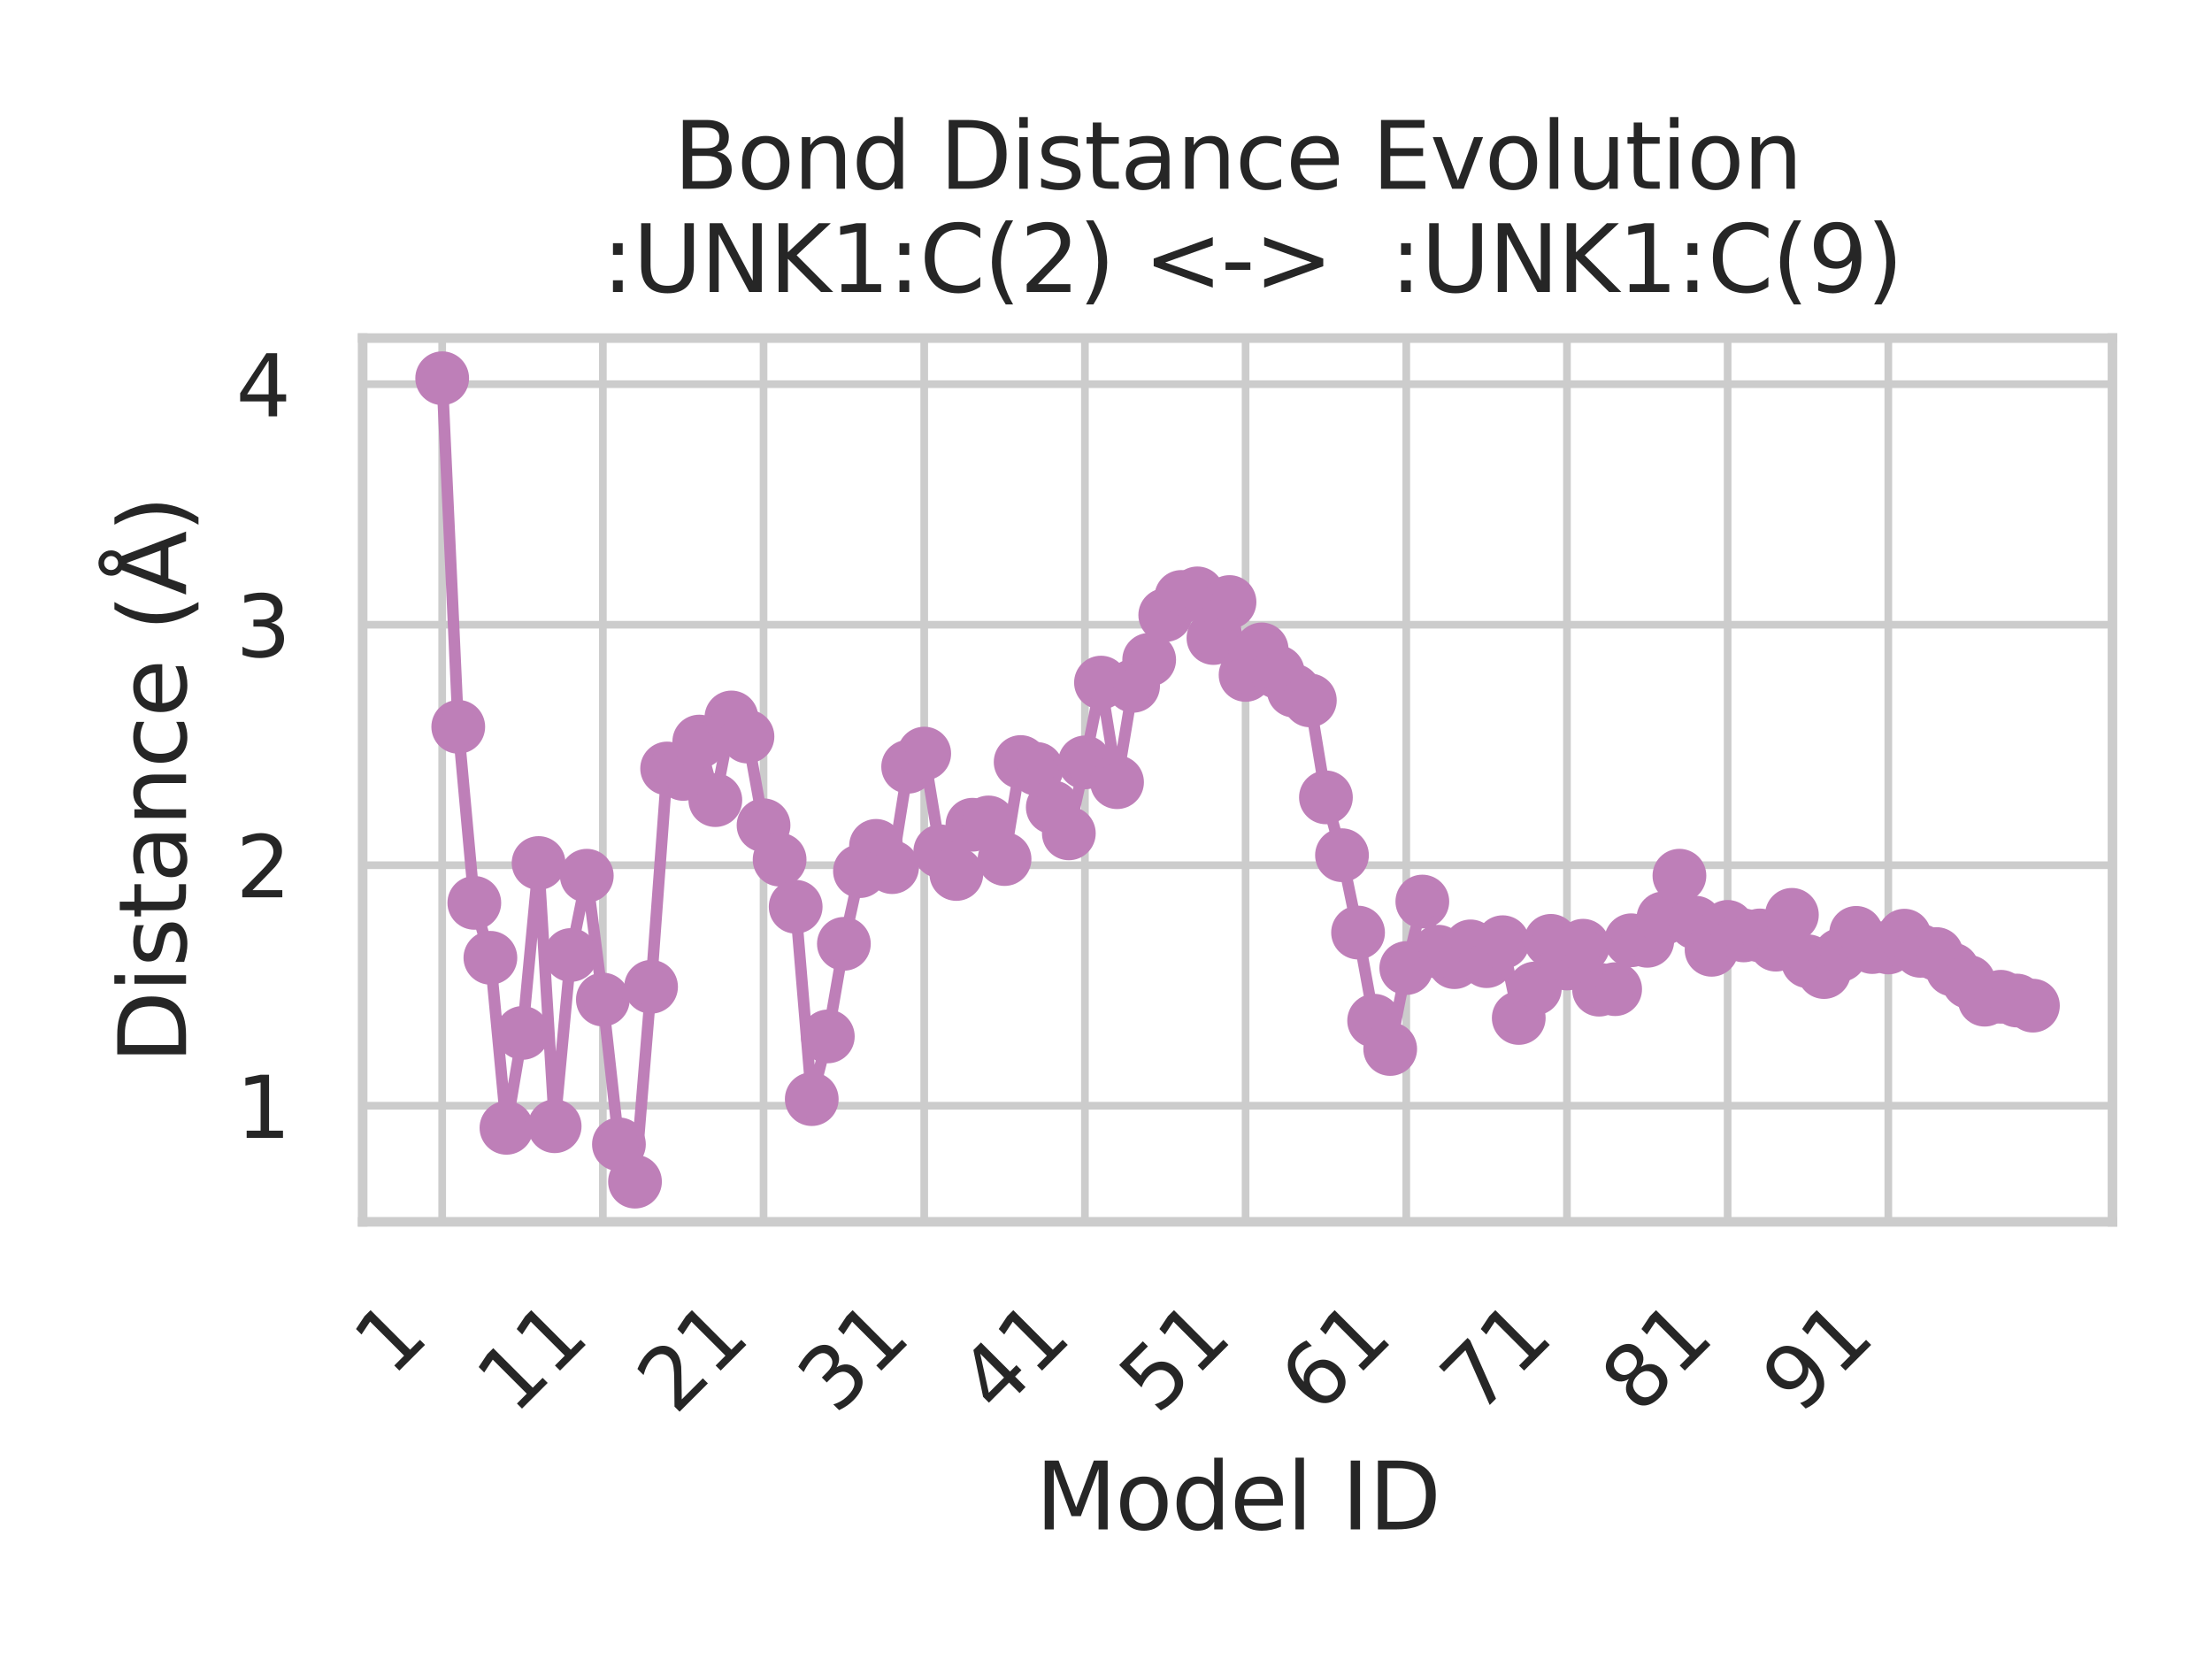 <?xml version="1.0" encoding="utf-8" standalone="no"?>
<!DOCTYPE svg PUBLIC "-//W3C//DTD SVG 1.1//EN"
  "http://www.w3.org/Graphics/SVG/1.1/DTD/svg11.dtd">
<svg xmlns:xlink="http://www.w3.org/1999/xlink" width="288pt" height="216pt" viewBox="0 0 288 216" xmlns="http://www.w3.org/2000/svg" version="1.1">
 <defs>
  <style type="text/css">*{stroke-linejoin: round; stroke-linecap: butt}</style>
 </defs>
 <g id="figure_1">
  <g id="patch_1">
   <path d="M 0 216 
L 288 216 
L 288 0 
L 0 0 
z
" style="fill: #ffffff"/>
  </g>
  <g id="axes_1">
   <g id="patch_2">
    <path d="M 47.216 159.079 
L 275.04 159.079 
L 275.04 44.016 
L 47.216 44.016 
z
" style="fill: #ffffff"/>
   </g>
   <g id="matplotlib.axis_1">
    <g id="xtick_1">
     <g id="line2d_1">
      <path d="M 57.572 159.079 
L 57.572 44.016 
" clip-path="url(#pb1927baec5)" style="fill: none; stroke: #cccccc; stroke-linecap: round"/>
     </g>
     <g id="text_1">
      <!-- 1 -->
      <g style="fill: #262626" transform="translate(51.005 179.438) rotate(-45) scale(0.11 -0.11)">
       <defs>
        <path id="DejaVuSans-31" d="M 794 531 
L 1825 531 
L 1825 4091 
L 703 3866 
L 703 4441 
L 1819 4666 
L 2450 4666 
L 2450 531 
L 3481 531 
L 3481 0 
L 794 0 
L 794 531 
z
" transform="scale(0.016)"/>
       </defs>
       <use xlink:href="#DejaVuSans-31"/>
      </g>
     </g>
    </g>
    <g id="xtick_2">
     <g id="line2d_2">
      <path d="M 78.492 159.079 
L 78.492 44.016 
" clip-path="url(#pb1927baec5)" style="fill: none; stroke: #cccccc; stroke-linecap: round"/>
     </g>
     <g id="text_2">
      <!-- 11 -->
      <g style="fill: #262626" transform="translate(66.977 184.387) rotate(-45) scale(0.11 -0.11)">
       <use xlink:href="#DejaVuSans-31"/>
       <use xlink:href="#DejaVuSans-31" x="63.623"/>
      </g>
     </g>
    </g>
    <g id="xtick_3">
     <g id="line2d_3">
      <path d="M 99.413 159.079 
L 99.413 44.016 
" clip-path="url(#pb1927baec5)" style="fill: none; stroke: #cccccc; stroke-linecap: round"/>
     </g>
     <g id="text_3">
      <!-- 21 -->
      <g style="fill: #262626" transform="translate(87.897 184.387) rotate(-45) scale(0.11 -0.11)">
       <defs>
        <path id="DejaVuSans-32" d="M 1228 531 
L 3431 531 
L 3431 0 
L 469 0 
L 469 531 
Q 828 903 1448 1529 
Q 2069 2156 2228 2338 
Q 2531 2678 2651 2914 
Q 2772 3150 2772 3378 
Q 2772 3750 2511 3984 
Q 2250 4219 1831 4219 
Q 1534 4219 1204 4116 
Q 875 4013 500 3803 
L 500 4441 
Q 881 4594 1212 4672 
Q 1544 4750 1819 4750 
Q 2544 4750 2975 4387 
Q 3406 4025 3406 3419 
Q 3406 3131 3298 2873 
Q 3191 2616 2906 2266 
Q 2828 2175 2409 1742 
Q 1991 1309 1228 531 
z
" transform="scale(0.016)"/>
       </defs>
       <use xlink:href="#DejaVuSans-32"/>
       <use xlink:href="#DejaVuSans-31" x="63.623"/>
      </g>
     </g>
    </g>
    <g id="xtick_4">
     <g id="line2d_4">
      <path d="M 120.333 159.079 
L 120.333 44.016 
" clip-path="url(#pb1927baec5)" style="fill: none; stroke: #cccccc; stroke-linecap: round"/>
     </g>
     <g id="text_4">
      <!-- 31 -->
      <g style="fill: #262626" transform="translate(108.818 184.387) rotate(-45) scale(0.11 -0.11)">
       <defs>
        <path id="DejaVuSans-33" d="M 2597 2516 
Q 3050 2419 3304 2112 
Q 3559 1806 3559 1356 
Q 3559 666 3084 287 
Q 2609 -91 1734 -91 
Q 1441 -91 1130 -33 
Q 819 25 488 141 
L 488 750 
Q 750 597 1062 519 
Q 1375 441 1716 441 
Q 2309 441 2620 675 
Q 2931 909 2931 1356 
Q 2931 1769 2642 2001 
Q 2353 2234 1838 2234 
L 1294 2234 
L 1294 2753 
L 1863 2753 
Q 2328 2753 2575 2939 
Q 2822 3125 2822 3475 
Q 2822 3834 2567 4026 
Q 2313 4219 1838 4219 
Q 1578 4219 1281 4162 
Q 984 4106 628 3988 
L 628 4550 
Q 988 4650 1302 4700 
Q 1616 4750 1894 4750 
Q 2613 4750 3031 4423 
Q 3450 4097 3450 3541 
Q 3450 3153 3228 2886 
Q 3006 2619 2597 2516 
z
" transform="scale(0.016)"/>
       </defs>
       <use xlink:href="#DejaVuSans-33"/>
       <use xlink:href="#DejaVuSans-31" x="63.623"/>
      </g>
     </g>
    </g>
    <g id="xtick_5">
     <g id="line2d_5">
      <path d="M 141.254 159.079 
L 141.254 44.016 
" clip-path="url(#pb1927baec5)" style="fill: none; stroke: #cccccc; stroke-linecap: round"/>
     </g>
     <g id="text_5">
      <!-- 41 -->
      <g style="fill: #262626" transform="translate(129.738 184.387) rotate(-45) scale(0.11 -0.11)">
       <defs>
        <path id="DejaVuSans-34" d="M 2419 4116 
L 825 1625 
L 2419 1625 
L 2419 4116 
z
M 2253 4666 
L 3047 4666 
L 3047 1625 
L 3713 1625 
L 3713 1100 
L 3047 1100 
L 3047 0 
L 2419 0 
L 2419 1100 
L 313 1100 
L 313 1709 
L 2253 4666 
z
" transform="scale(0.016)"/>
       </defs>
       <use xlink:href="#DejaVuSans-34"/>
       <use xlink:href="#DejaVuSans-31" x="63.623"/>
      </g>
     </g>
    </g>
    <g id="xtick_6">
     <g id="line2d_6">
      <path d="M 162.174 159.079 
L 162.174 44.016 
" clip-path="url(#pb1927baec5)" style="fill: none; stroke: #cccccc; stroke-linecap: round"/>
     </g>
     <g id="text_6">
      <!-- 51 -->
      <g style="fill: #262626" transform="translate(150.659 184.387) rotate(-45) scale(0.11 -0.11)">
       <defs>
        <path id="DejaVuSans-35" d="M 691 4666 
L 3169 4666 
L 3169 4134 
L 1269 4134 
L 1269 2991 
Q 1406 3038 1543 3061 
Q 1681 3084 1819 3084 
Q 2600 3084 3056 2656 
Q 3513 2228 3513 1497 
Q 3513 744 3044 326 
Q 2575 -91 1722 -91 
Q 1428 -91 1123 -41 
Q 819 9 494 109 
L 494 744 
Q 775 591 1075 516 
Q 1375 441 1709 441 
Q 2250 441 2565 725 
Q 2881 1009 2881 1497 
Q 2881 1984 2565 2268 
Q 2250 2553 1709 2553 
Q 1456 2553 1204 2497 
Q 953 2441 691 2322 
L 691 4666 
z
" transform="scale(0.016)"/>
       </defs>
       <use xlink:href="#DejaVuSans-35"/>
       <use xlink:href="#DejaVuSans-31" x="63.623"/>
      </g>
     </g>
    </g>
    <g id="xtick_7">
     <g id="line2d_7">
      <path d="M 183.095 159.079 
L 183.095 44.016 
" clip-path="url(#pb1927baec5)" style="fill: none; stroke: #cccccc; stroke-linecap: round"/>
     </g>
     <g id="text_7">
      <!-- 61 -->
      <g style="fill: #262626" transform="translate(171.579 184.387) rotate(-45) scale(0.11 -0.11)">
       <defs>
        <path id="DejaVuSans-36" d="M 2113 2584 
Q 1688 2584 1439 2293 
Q 1191 2003 1191 1497 
Q 1191 994 1439 701 
Q 1688 409 2113 409 
Q 2538 409 2786 701 
Q 3034 994 3034 1497 
Q 3034 2003 2786 2293 
Q 2538 2584 2113 2584 
z
M 3366 4563 
L 3366 3988 
Q 3128 4100 2886 4159 
Q 2644 4219 2406 4219 
Q 1781 4219 1451 3797 
Q 1122 3375 1075 2522 
Q 1259 2794 1537 2939 
Q 1816 3084 2150 3084 
Q 2853 3084 3261 2657 
Q 3669 2231 3669 1497 
Q 3669 778 3244 343 
Q 2819 -91 2113 -91 
Q 1303 -91 875 529 
Q 447 1150 447 2328 
Q 447 3434 972 4092 
Q 1497 4750 2381 4750 
Q 2619 4750 2861 4703 
Q 3103 4656 3366 4563 
z
" transform="scale(0.016)"/>
       </defs>
       <use xlink:href="#DejaVuSans-36"/>
       <use xlink:href="#DejaVuSans-31" x="63.623"/>
      </g>
     </g>
    </g>
    <g id="xtick_8">
     <g id="line2d_8">
      <path d="M 204.015 159.079 
L 204.015 44.016 
" clip-path="url(#pb1927baec5)" style="fill: none; stroke: #cccccc; stroke-linecap: round"/>
     </g>
     <g id="text_8">
      <!-- 71 -->
      <g style="fill: #262626" transform="translate(192.5 184.387) rotate(-45) scale(0.11 -0.11)">
       <defs>
        <path id="DejaVuSans-37" d="M 525 4666 
L 3525 4666 
L 3525 4397 
L 1831 0 
L 1172 0 
L 2766 4134 
L 525 4134 
L 525 4666 
z
" transform="scale(0.016)"/>
       </defs>
       <use xlink:href="#DejaVuSans-37"/>
       <use xlink:href="#DejaVuSans-31" x="63.623"/>
      </g>
     </g>
    </g>
    <g id="xtick_9">
     <g id="line2d_9">
      <path d="M 224.936 159.079 
L 224.936 44.016 
" clip-path="url(#pb1927baec5)" style="fill: none; stroke: #cccccc; stroke-linecap: round"/>
     </g>
     <g id="text_9">
      <!-- 81 -->
      <g style="fill: #262626" transform="translate(213.42 184.387) rotate(-45) scale(0.11 -0.11)">
       <defs>
        <path id="DejaVuSans-38" d="M 2034 2216 
Q 1584 2216 1326 1975 
Q 1069 1734 1069 1313 
Q 1069 891 1326 650 
Q 1584 409 2034 409 
Q 2484 409 2743 651 
Q 3003 894 3003 1313 
Q 3003 1734 2745 1975 
Q 2488 2216 2034 2216 
z
M 1403 2484 
Q 997 2584 770 2862 
Q 544 3141 544 3541 
Q 544 4100 942 4425 
Q 1341 4750 2034 4750 
Q 2731 4750 3128 4425 
Q 3525 4100 3525 3541 
Q 3525 3141 3298 2862 
Q 3072 2584 2669 2484 
Q 3125 2378 3379 2068 
Q 3634 1759 3634 1313 
Q 3634 634 3220 271 
Q 2806 -91 2034 -91 
Q 1263 -91 848 271 
Q 434 634 434 1313 
Q 434 1759 690 2068 
Q 947 2378 1403 2484 
z
M 1172 3481 
Q 1172 3119 1398 2916 
Q 1625 2713 2034 2713 
Q 2441 2713 2670 2916 
Q 2900 3119 2900 3481 
Q 2900 3844 2670 4047 
Q 2441 4250 2034 4250 
Q 1625 4250 1398 4047 
Q 1172 3844 1172 3481 
z
" transform="scale(0.016)"/>
       </defs>
       <use xlink:href="#DejaVuSans-38"/>
       <use xlink:href="#DejaVuSans-31" x="63.623"/>
      </g>
     </g>
    </g>
    <g id="xtick_10">
     <g id="line2d_10">
      <path d="M 245.856 159.079 
L 245.856 44.016 
" clip-path="url(#pb1927baec5)" style="fill: none; stroke: #cccccc; stroke-linecap: round"/>
     </g>
     <g id="text_10">
      <!-- 91 -->
      <g style="fill: #262626" transform="translate(234.341 184.387) rotate(-45) scale(0.11 -0.11)">
       <defs>
        <path id="DejaVuSans-39" d="M 703 97 
L 703 672 
Q 941 559 1184 500 
Q 1428 441 1663 441 
Q 2288 441 2617 861 
Q 2947 1281 2994 2138 
Q 2813 1869 2534 1725 
Q 2256 1581 1919 1581 
Q 1219 1581 811 2004 
Q 403 2428 403 3163 
Q 403 3881 828 4315 
Q 1253 4750 1959 4750 
Q 2769 4750 3195 4129 
Q 3622 3509 3622 2328 
Q 3622 1225 3098 567 
Q 2575 -91 1691 -91 
Q 1453 -91 1209 -44 
Q 966 3 703 97 
z
M 1959 2075 
Q 2384 2075 2632 2365 
Q 2881 2656 2881 3163 
Q 2881 3666 2632 3958 
Q 2384 4250 1959 4250 
Q 1534 4250 1286 3958 
Q 1038 3666 1038 3163 
Q 1038 2656 1286 2365 
Q 1534 2075 1959 2075 
z
" transform="scale(0.016)"/>
       </defs>
       <use xlink:href="#DejaVuSans-39"/>
       <use xlink:href="#DejaVuSans-31" x="63.623"/>
      </g>
     </g>
    </g>
    <g id="text_11">
     <!-- Model ID -->
     <g style="fill: #262626" transform="translate(134.815 199.123) scale(0.12 -0.12)">
      <defs>
       <path id="DejaVuSans-4d" d="M 628 4666 
L 1569 4666 
L 2759 1491 
L 3956 4666 
L 4897 4666 
L 4897 0 
L 4281 0 
L 4281 4097 
L 3078 897 
L 2444 897 
L 1241 4097 
L 1241 0 
L 628 0 
L 628 4666 
z
" transform="scale(0.016)"/>
       <path id="DejaVuSans-6f" d="M 1959 3097 
Q 1497 3097 1228 2736 
Q 959 2375 959 1747 
Q 959 1119 1226 758 
Q 1494 397 1959 397 
Q 2419 397 2687 759 
Q 2956 1122 2956 1747 
Q 2956 2369 2687 2733 
Q 2419 3097 1959 3097 
z
M 1959 3584 
Q 2709 3584 3137 3096 
Q 3566 2609 3566 1747 
Q 3566 888 3137 398 
Q 2709 -91 1959 -91 
Q 1206 -91 779 398 
Q 353 888 353 1747 
Q 353 2609 779 3096 
Q 1206 3584 1959 3584 
z
" transform="scale(0.016)"/>
       <path id="DejaVuSans-64" d="M 2906 2969 
L 2906 4863 
L 3481 4863 
L 3481 0 
L 2906 0 
L 2906 525 
Q 2725 213 2448 61 
Q 2172 -91 1784 -91 
Q 1150 -91 751 415 
Q 353 922 353 1747 
Q 353 2572 751 3078 
Q 1150 3584 1784 3584 
Q 2172 3584 2448 3432 
Q 2725 3281 2906 2969 
z
M 947 1747 
Q 947 1113 1208 752 
Q 1469 391 1925 391 
Q 2381 391 2643 752 
Q 2906 1113 2906 1747 
Q 2906 2381 2643 2742 
Q 2381 3103 1925 3103 
Q 1469 3103 1208 2742 
Q 947 2381 947 1747 
z
" transform="scale(0.016)"/>
       <path id="DejaVuSans-65" d="M 3597 1894 
L 3597 1613 
L 953 1613 
Q 991 1019 1311 708 
Q 1631 397 2203 397 
Q 2534 397 2845 478 
Q 3156 559 3463 722 
L 3463 178 
Q 3153 47 2828 -22 
Q 2503 -91 2169 -91 
Q 1331 -91 842 396 
Q 353 884 353 1716 
Q 353 2575 817 3079 
Q 1281 3584 2069 3584 
Q 2775 3584 3186 3129 
Q 3597 2675 3597 1894 
z
M 3022 2063 
Q 3016 2534 2758 2815 
Q 2500 3097 2075 3097 
Q 1594 3097 1305 2825 
Q 1016 2553 972 2059 
L 3022 2063 
z
" transform="scale(0.016)"/>
       <path id="DejaVuSans-6c" d="M 603 4863 
L 1178 4863 
L 1178 0 
L 603 0 
L 603 4863 
z
" transform="scale(0.016)"/>
       <path id="DejaVuSans-20" transform="scale(0.016)"/>
       <path id="DejaVuSans-49" d="M 628 4666 
L 1259 4666 
L 1259 0 
L 628 0 
L 628 4666 
z
" transform="scale(0.016)"/>
       <path id="DejaVuSans-44" d="M 1259 4147 
L 1259 519 
L 2022 519 
Q 2988 519 3436 956 
Q 3884 1394 3884 2338 
Q 3884 3275 3436 3711 
Q 2988 4147 2022 4147 
L 1259 4147 
z
M 628 4666 
L 1925 4666 
Q 3281 4666 3915 4102 
Q 4550 3538 4550 2338 
Q 4550 1131 3912 565 
Q 3275 0 1925 0 
L 628 0 
L 628 4666 
z
" transform="scale(0.016)"/>
      </defs>
      <use xlink:href="#DejaVuSans-4d"/>
      <use xlink:href="#DejaVuSans-6f" x="86.279"/>
      <use xlink:href="#DejaVuSans-64" x="147.461"/>
      <use xlink:href="#DejaVuSans-65" x="210.938"/>
      <use xlink:href="#DejaVuSans-6c" x="272.461"/>
      <use xlink:href="#DejaVuSans-20" x="300.244"/>
      <use xlink:href="#DejaVuSans-49" x="332.031"/>
      <use xlink:href="#DejaVuSans-44" x="361.523"/>
     </g>
    </g>
   </g>
   <g id="matplotlib.axis_2">
    <g id="ytick_1">
     <g id="line2d_11">
      <path d="M 47.216 143.965 
L 275.04 143.965 
" clip-path="url(#pb1927baec5)" style="fill: none; stroke: #cccccc; stroke-linecap: round"/>
     </g>
     <g id="text_12">
      <!-- 1 -->
      <g style="fill: #262626" transform="translate(30.718 148.144) scale(0.11 -0.11)">
       <use xlink:href="#DejaVuSans-31"/>
      </g>
     </g>
    </g>
    <g id="ytick_2">
     <g id="line2d_12">
      <path d="M 47.216 112.651 
L 275.04 112.651 
" clip-path="url(#pb1927baec5)" style="fill: none; stroke: #cccccc; stroke-linecap: round"/>
     </g>
     <g id="text_13">
      <!-- 2 -->
      <g style="fill: #262626" transform="translate(30.718 116.83) scale(0.11 -0.11)">
       <use xlink:href="#DejaVuSans-32"/>
      </g>
     </g>
    </g>
    <g id="ytick_3">
     <g id="line2d_13">
      <path d="M 47.216 81.337 
L 275.04 81.337 
" clip-path="url(#pb1927baec5)" style="fill: none; stroke: #cccccc; stroke-linecap: round"/>
     </g>
     <g id="text_14">
      <!-- 3 -->
      <g style="fill: #262626" transform="translate(30.718 85.516) scale(0.11 -0.11)">
       <use xlink:href="#DejaVuSans-33"/>
      </g>
     </g>
    </g>
    <g id="ytick_4">
     <g id="line2d_14">
      <path d="M 47.216 50.023 
L 275.04 50.023 
" clip-path="url(#pb1927baec5)" style="fill: none; stroke: #cccccc; stroke-linecap: round"/>
     </g>
     <g id="text_15">
      <!-- 4 -->
      <g style="fill: #262626" transform="translate(30.718 54.202) scale(0.11 -0.11)">
       <use xlink:href="#DejaVuSans-34"/>
      </g>
     </g>
    </g>
    <g id="text_16">
     <!-- Distance (Å) -->
     <g style="fill: #262626" transform="translate(24.222 138.476) rotate(-90) scale(0.12 -0.12)">
      <defs>
       <path id="DejaVuSans-69" d="M 603 3500 
L 1178 3500 
L 1178 0 
L 603 0 
L 603 3500 
z
M 603 4863 
L 1178 4863 
L 1178 4134 
L 603 4134 
L 603 4863 
z
" transform="scale(0.016)"/>
       <path id="DejaVuSans-73" d="M 2834 3397 
L 2834 2853 
Q 2591 2978 2328 3040 
Q 2066 3103 1784 3103 
Q 1356 3103 1142 2972 
Q 928 2841 928 2578 
Q 928 2378 1081 2264 
Q 1234 2150 1697 2047 
L 1894 2003 
Q 2506 1872 2764 1633 
Q 3022 1394 3022 966 
Q 3022 478 2636 193 
Q 2250 -91 1575 -91 
Q 1294 -91 989 -36 
Q 684 19 347 128 
L 347 722 
Q 666 556 975 473 
Q 1284 391 1588 391 
Q 1994 391 2212 530 
Q 2431 669 2431 922 
Q 2431 1156 2273 1281 
Q 2116 1406 1581 1522 
L 1381 1569 
Q 847 1681 609 1914 
Q 372 2147 372 2553 
Q 372 3047 722 3315 
Q 1072 3584 1716 3584 
Q 2034 3584 2315 3537 
Q 2597 3491 2834 3397 
z
" transform="scale(0.016)"/>
       <path id="DejaVuSans-74" d="M 1172 4494 
L 1172 3500 
L 2356 3500 
L 2356 3053 
L 1172 3053 
L 1172 1153 
Q 1172 725 1289 603 
Q 1406 481 1766 481 
L 2356 481 
L 2356 0 
L 1766 0 
Q 1100 0 847 248 
Q 594 497 594 1153 
L 594 3053 
L 172 3053 
L 172 3500 
L 594 3500 
L 594 4494 
L 1172 4494 
z
" transform="scale(0.016)"/>
       <path id="DejaVuSans-61" d="M 2194 1759 
Q 1497 1759 1228 1600 
Q 959 1441 959 1056 
Q 959 750 1161 570 
Q 1363 391 1709 391 
Q 2188 391 2477 730 
Q 2766 1069 2766 1631 
L 2766 1759 
L 2194 1759 
z
M 3341 1997 
L 3341 0 
L 2766 0 
L 2766 531 
Q 2569 213 2275 61 
Q 1981 -91 1556 -91 
Q 1019 -91 701 211 
Q 384 513 384 1019 
Q 384 1609 779 1909 
Q 1175 2209 1959 2209 
L 2766 2209 
L 2766 2266 
Q 2766 2663 2505 2880 
Q 2244 3097 1772 3097 
Q 1472 3097 1187 3025 
Q 903 2953 641 2809 
L 641 3341 
Q 956 3463 1253 3523 
Q 1550 3584 1831 3584 
Q 2591 3584 2966 3190 
Q 3341 2797 3341 1997 
z
" transform="scale(0.016)"/>
       <path id="DejaVuSans-6e" d="M 3513 2113 
L 3513 0 
L 2938 0 
L 2938 2094 
Q 2938 2591 2744 2837 
Q 2550 3084 2163 3084 
Q 1697 3084 1428 2787 
Q 1159 2491 1159 1978 
L 1159 0 
L 581 0 
L 581 3500 
L 1159 3500 
L 1159 2956 
Q 1366 3272 1645 3428 
Q 1925 3584 2291 3584 
Q 2894 3584 3203 3211 
Q 3513 2838 3513 2113 
z
" transform="scale(0.016)"/>
       <path id="DejaVuSans-63" d="M 3122 3366 
L 3122 2828 
Q 2878 2963 2633 3030 
Q 2388 3097 2138 3097 
Q 1578 3097 1268 2742 
Q 959 2388 959 1747 
Q 959 1106 1268 751 
Q 1578 397 2138 397 
Q 2388 397 2633 464 
Q 2878 531 3122 666 
L 3122 134 
Q 2881 22 2623 -34 
Q 2366 -91 2075 -91 
Q 1284 -91 818 406 
Q 353 903 353 1747 
Q 353 2603 823 3093 
Q 1294 3584 2113 3584 
Q 2378 3584 2631 3529 
Q 2884 3475 3122 3366 
z
" transform="scale(0.016)"/>
       <path id="DejaVuSans-28" d="M 1984 4856 
Q 1566 4138 1362 3434 
Q 1159 2731 1159 2009 
Q 1159 1288 1364 580 
Q 1569 -128 1984 -844 
L 1484 -844 
Q 1016 -109 783 600 
Q 550 1309 550 2009 
Q 550 2706 781 3412 
Q 1013 4119 1484 4856 
L 1984 4856 
z
" transform="scale(0.016)"/>
       <path id="DejaVuSans-c5" d="M 2663 5081 
Q 2663 5278 2523 5417 
Q 2384 5556 2188 5556 
Q 1988 5556 1852 5420 
Q 1716 5284 1716 5081 
Q 1716 4884 1853 4746 
Q 1991 4609 2188 4609 
Q 2384 4609 2523 4746 
Q 2663 4884 2663 5081 
z
M 2188 4044 
L 1338 1722 
L 3041 1722 
L 2188 4044 
z
M 1716 4366 
Q 1525 4494 1428 4673 
Q 1331 4853 1331 5081 
Q 1331 5441 1579 5691 
Q 1828 5941 2188 5941 
Q 2544 5941 2795 5689 
Q 3047 5438 3047 5081 
Q 3047 4863 2948 4678 
Q 2850 4494 2663 4366 
L 4325 0 
L 3669 0 
L 3244 1197 
L 1141 1197 
L 716 0 
L 50 0 
L 1716 4366 
z
" transform="scale(0.016)"/>
       <path id="DejaVuSans-29" d="M 513 4856 
L 1013 4856 
Q 1481 4119 1714 3412 
Q 1947 2706 1947 2009 
Q 1947 1309 1714 600 
Q 1481 -109 1013 -844 
L 513 -844 
Q 928 -128 1133 580 
Q 1338 1288 1338 2009 
Q 1338 2731 1133 3434 
Q 928 4138 513 4856 
z
" transform="scale(0.016)"/>
      </defs>
      <use xlink:href="#DejaVuSans-44"/>
      <use xlink:href="#DejaVuSans-69" x="77.002"/>
      <use xlink:href="#DejaVuSans-73" x="104.785"/>
      <use xlink:href="#DejaVuSans-74" x="156.885"/>
      <use xlink:href="#DejaVuSans-61" x="196.094"/>
      <use xlink:href="#DejaVuSans-6e" x="257.373"/>
      <use xlink:href="#DejaVuSans-63" x="320.752"/>
      <use xlink:href="#DejaVuSans-65" x="375.732"/>
      <use xlink:href="#DejaVuSans-20" x="437.256"/>
      <use xlink:href="#DejaVuSans-28" x="469.043"/>
      <use xlink:href="#DejaVuSans-c5" x="508.057"/>
      <use xlink:href="#DejaVuSans-29" x="576.465"/>
     </g>
    </g>
   </g>
   <g id="line2d_15">
    <path d="M 57.572 49.246 
L 59.664 94.632 
L 61.756 117.552 
L 63.848 124.705 
L 65.94 146.842 
L 68.032 134.484 
L 70.124 112.364 
L 72.216 146.636 
L 74.308 124.342 
L 76.4 114.018 
L 78.492 130.142 
L 80.584 148.992 
L 82.676 153.849 
L 84.768 128.48 
L 86.861 100.056 
L 88.953 100.764 
L 91.045 96.552 
L 93.137 104.175 
L 95.229 93.413 
L 97.321 95.898 
L 99.413 107.451 
L 101.505 111.923 
L 103.597 118.06 
L 105.689 143.105 
L 107.781 134.94 
L 109.873 122.885 
L 111.965 113.42 
L 114.057 110.131 
L 116.149 112.9 
L 118.241 99.828 
L 120.333 98.117 
L 122.425 110.844 
L 124.517 113.793 
L 126.609 107.381 
L 128.701 107.081 
L 130.793 111.85 
L 132.886 99.216 
L 134.978 100.109 
L 137.07 105.111 
L 139.162 108.502 
L 141.254 99.264 
L 143.346 88.873 
L 145.438 101.841 
L 147.53 89.294 
L 149.622 85.902 
L 151.714 80.083 
L 153.806 77.721 
L 155.898 77.257 
L 157.99 83.071 
L 160.082 78.385 
L 162.174 87.875 
L 164.266 84.552 
L 166.358 87.504 
L 168.45 89.92 
L 170.542 91.189 
L 172.634 103.817 
L 174.726 111.347 
L 176.818 121.42 
L 178.911 132.896 
L 181.003 136.578 
L 183.095 126.039 
L 185.187 117.381 
L 187.279 123.914 
L 189.371 125.274 
L 191.463 123.219 
L 193.555 125.143 
L 195.647 122.673 
L 197.739 132.539 
L 199.831 128.699 
L 201.923 122.497 
L 204.015 125.451 
L 206.107 123.132 
L 208.199 128.854 
L 210.291 128.788 
L 212.383 122.423 
L 214.475 122.492 
L 216.567 119.569 
L 218.659 114.016 
L 220.751 120.131 
L 222.843 123.663 
L 224.936 120.678 
L 227.028 121.789 
L 229.12 121.792 
L 231.212 122.994 
L 233.304 119.111 
L 235.396 125.161 
L 237.488 126.562 
L 239.58 124.344 
L 241.672 121.458 
L 243.764 123.308 
L 245.856 123.359 
L 247.948 121.823 
L 250.04 123.797 
L 252.132 124.217 
L 254.224 126.233 
L 256.316 127.842 
L 258.408 130.159 
L 260.5 129.777 
L 262.592 130.269 
L 264.684 130.934 
" clip-path="url(#pb1927baec5)" style="fill: none; stroke: #be7fb8; stroke-width: 1.5; stroke-linecap: round"/>
    <defs>
     <path id="mb944da96b8" d="M 0 3 
C 0.796 3 1.559 2.684 2.121 2.121 
C 2.684 1.559 3 0.796 3 0 
C 3 -0.796 2.684 -1.559 2.121 -2.121 
C 1.559 -2.684 0.796 -3 0 -3 
C -0.796 -3 -1.559 -2.684 -2.121 -2.121 
C -2.684 -1.559 -3 -0.796 -3 0 
C -3 0.796 -2.684 1.559 -2.121 2.121 
C -1.559 2.684 -0.796 3 0 3 
z
" style="stroke: #be7fb8"/>
    </defs>
    <g clip-path="url(#pb1927baec5)">
     <use xlink:href="#mb944da96b8" x="57.572" y="49.246" style="fill: #be7fb8; stroke: #be7fb8"/>
     <use xlink:href="#mb944da96b8" x="59.664" y="94.632" style="fill: #be7fb8; stroke: #be7fb8"/>
     <use xlink:href="#mb944da96b8" x="61.756" y="117.552" style="fill: #be7fb8; stroke: #be7fb8"/>
     <use xlink:href="#mb944da96b8" x="63.848" y="124.705" style="fill: #be7fb8; stroke: #be7fb8"/>
     <use xlink:href="#mb944da96b8" x="65.94" y="146.842" style="fill: #be7fb8; stroke: #be7fb8"/>
     <use xlink:href="#mb944da96b8" x="68.032" y="134.484" style="fill: #be7fb8; stroke: #be7fb8"/>
     <use xlink:href="#mb944da96b8" x="70.124" y="112.364" style="fill: #be7fb8; stroke: #be7fb8"/>
     <use xlink:href="#mb944da96b8" x="72.216" y="146.636" style="fill: #be7fb8; stroke: #be7fb8"/>
     <use xlink:href="#mb944da96b8" x="74.308" y="124.342" style="fill: #be7fb8; stroke: #be7fb8"/>
     <use xlink:href="#mb944da96b8" x="76.4" y="114.018" style="fill: #be7fb8; stroke: #be7fb8"/>
     <use xlink:href="#mb944da96b8" x="78.492" y="130.142" style="fill: #be7fb8; stroke: #be7fb8"/>
     <use xlink:href="#mb944da96b8" x="80.584" y="148.992" style="fill: #be7fb8; stroke: #be7fb8"/>
     <use xlink:href="#mb944da96b8" x="82.676" y="153.849" style="fill: #be7fb8; stroke: #be7fb8"/>
     <use xlink:href="#mb944da96b8" x="84.768" y="128.48" style="fill: #be7fb8; stroke: #be7fb8"/>
     <use xlink:href="#mb944da96b8" x="86.861" y="100.056" style="fill: #be7fb8; stroke: #be7fb8"/>
     <use xlink:href="#mb944da96b8" x="88.953" y="100.764" style="fill: #be7fb8; stroke: #be7fb8"/>
     <use xlink:href="#mb944da96b8" x="91.045" y="96.552" style="fill: #be7fb8; stroke: #be7fb8"/>
     <use xlink:href="#mb944da96b8" x="93.137" y="104.175" style="fill: #be7fb8; stroke: #be7fb8"/>
     <use xlink:href="#mb944da96b8" x="95.229" y="93.413" style="fill: #be7fb8; stroke: #be7fb8"/>
     <use xlink:href="#mb944da96b8" x="97.321" y="95.898" style="fill: #be7fb8; stroke: #be7fb8"/>
     <use xlink:href="#mb944da96b8" x="99.413" y="107.451" style="fill: #be7fb8; stroke: #be7fb8"/>
     <use xlink:href="#mb944da96b8" x="101.505" y="111.923" style="fill: #be7fb8; stroke: #be7fb8"/>
     <use xlink:href="#mb944da96b8" x="103.597" y="118.06" style="fill: #be7fb8; stroke: #be7fb8"/>
     <use xlink:href="#mb944da96b8" x="105.689" y="143.105" style="fill: #be7fb8; stroke: #be7fb8"/>
     <use xlink:href="#mb944da96b8" x="107.781" y="134.94" style="fill: #be7fb8; stroke: #be7fb8"/>
     <use xlink:href="#mb944da96b8" x="109.873" y="122.885" style="fill: #be7fb8; stroke: #be7fb8"/>
     <use xlink:href="#mb944da96b8" x="111.965" y="113.42" style="fill: #be7fb8; stroke: #be7fb8"/>
     <use xlink:href="#mb944da96b8" x="114.057" y="110.131" style="fill: #be7fb8; stroke: #be7fb8"/>
     <use xlink:href="#mb944da96b8" x="116.149" y="112.9" style="fill: #be7fb8; stroke: #be7fb8"/>
     <use xlink:href="#mb944da96b8" x="118.241" y="99.828" style="fill: #be7fb8; stroke: #be7fb8"/>
     <use xlink:href="#mb944da96b8" x="120.333" y="98.117" style="fill: #be7fb8; stroke: #be7fb8"/>
     <use xlink:href="#mb944da96b8" x="122.425" y="110.844" style="fill: #be7fb8; stroke: #be7fb8"/>
     <use xlink:href="#mb944da96b8" x="124.517" y="113.793" style="fill: #be7fb8; stroke: #be7fb8"/>
     <use xlink:href="#mb944da96b8" x="126.609" y="107.381" style="fill: #be7fb8; stroke: #be7fb8"/>
     <use xlink:href="#mb944da96b8" x="128.701" y="107.081" style="fill: #be7fb8; stroke: #be7fb8"/>
     <use xlink:href="#mb944da96b8" x="130.793" y="111.85" style="fill: #be7fb8; stroke: #be7fb8"/>
     <use xlink:href="#mb944da96b8" x="132.886" y="99.216" style="fill: #be7fb8; stroke: #be7fb8"/>
     <use xlink:href="#mb944da96b8" x="134.978" y="100.109" style="fill: #be7fb8; stroke: #be7fb8"/>
     <use xlink:href="#mb944da96b8" x="137.07" y="105.111" style="fill: #be7fb8; stroke: #be7fb8"/>
     <use xlink:href="#mb944da96b8" x="139.162" y="108.502" style="fill: #be7fb8; stroke: #be7fb8"/>
     <use xlink:href="#mb944da96b8" x="141.254" y="99.264" style="fill: #be7fb8; stroke: #be7fb8"/>
     <use xlink:href="#mb944da96b8" x="143.346" y="88.873" style="fill: #be7fb8; stroke: #be7fb8"/>
     <use xlink:href="#mb944da96b8" x="145.438" y="101.841" style="fill: #be7fb8; stroke: #be7fb8"/>
     <use xlink:href="#mb944da96b8" x="147.53" y="89.294" style="fill: #be7fb8; stroke: #be7fb8"/>
     <use xlink:href="#mb944da96b8" x="149.622" y="85.902" style="fill: #be7fb8; stroke: #be7fb8"/>
     <use xlink:href="#mb944da96b8" x="151.714" y="80.083" style="fill: #be7fb8; stroke: #be7fb8"/>
     <use xlink:href="#mb944da96b8" x="153.806" y="77.721" style="fill: #be7fb8; stroke: #be7fb8"/>
     <use xlink:href="#mb944da96b8" x="155.898" y="77.257" style="fill: #be7fb8; stroke: #be7fb8"/>
     <use xlink:href="#mb944da96b8" x="157.99" y="83.071" style="fill: #be7fb8; stroke: #be7fb8"/>
     <use xlink:href="#mb944da96b8" x="160.082" y="78.385" style="fill: #be7fb8; stroke: #be7fb8"/>
     <use xlink:href="#mb944da96b8" x="162.174" y="87.875" style="fill: #be7fb8; stroke: #be7fb8"/>
     <use xlink:href="#mb944da96b8" x="164.266" y="84.552" style="fill: #be7fb8; stroke: #be7fb8"/>
     <use xlink:href="#mb944da96b8" x="166.358" y="87.504" style="fill: #be7fb8; stroke: #be7fb8"/>
     <use xlink:href="#mb944da96b8" x="168.45" y="89.92" style="fill: #be7fb8; stroke: #be7fb8"/>
     <use xlink:href="#mb944da96b8" x="170.542" y="91.189" style="fill: #be7fb8; stroke: #be7fb8"/>
     <use xlink:href="#mb944da96b8" x="172.634" y="103.817" style="fill: #be7fb8; stroke: #be7fb8"/>
     <use xlink:href="#mb944da96b8" x="174.726" y="111.347" style="fill: #be7fb8; stroke: #be7fb8"/>
     <use xlink:href="#mb944da96b8" x="176.818" y="121.42" style="fill: #be7fb8; stroke: #be7fb8"/>
     <use xlink:href="#mb944da96b8" x="178.911" y="132.896" style="fill: #be7fb8; stroke: #be7fb8"/>
     <use xlink:href="#mb944da96b8" x="181.003" y="136.578" style="fill: #be7fb8; stroke: #be7fb8"/>
     <use xlink:href="#mb944da96b8" x="183.095" y="126.039" style="fill: #be7fb8; stroke: #be7fb8"/>
     <use xlink:href="#mb944da96b8" x="185.187" y="117.381" style="fill: #be7fb8; stroke: #be7fb8"/>
     <use xlink:href="#mb944da96b8" x="187.279" y="123.914" style="fill: #be7fb8; stroke: #be7fb8"/>
     <use xlink:href="#mb944da96b8" x="189.371" y="125.274" style="fill: #be7fb8; stroke: #be7fb8"/>
     <use xlink:href="#mb944da96b8" x="191.463" y="123.219" style="fill: #be7fb8; stroke: #be7fb8"/>
     <use xlink:href="#mb944da96b8" x="193.555" y="125.143" style="fill: #be7fb8; stroke: #be7fb8"/>
     <use xlink:href="#mb944da96b8" x="195.647" y="122.673" style="fill: #be7fb8; stroke: #be7fb8"/>
     <use xlink:href="#mb944da96b8" x="197.739" y="132.539" style="fill: #be7fb8; stroke: #be7fb8"/>
     <use xlink:href="#mb944da96b8" x="199.831" y="128.699" style="fill: #be7fb8; stroke: #be7fb8"/>
     <use xlink:href="#mb944da96b8" x="201.923" y="122.497" style="fill: #be7fb8; stroke: #be7fb8"/>
     <use xlink:href="#mb944da96b8" x="204.015" y="125.451" style="fill: #be7fb8; stroke: #be7fb8"/>
     <use xlink:href="#mb944da96b8" x="206.107" y="123.132" style="fill: #be7fb8; stroke: #be7fb8"/>
     <use xlink:href="#mb944da96b8" x="208.199" y="128.854" style="fill: #be7fb8; stroke: #be7fb8"/>
     <use xlink:href="#mb944da96b8" x="210.291" y="128.788" style="fill: #be7fb8; stroke: #be7fb8"/>
     <use xlink:href="#mb944da96b8" x="212.383" y="122.423" style="fill: #be7fb8; stroke: #be7fb8"/>
     <use xlink:href="#mb944da96b8" x="214.475" y="122.492" style="fill: #be7fb8; stroke: #be7fb8"/>
     <use xlink:href="#mb944da96b8" x="216.567" y="119.569" style="fill: #be7fb8; stroke: #be7fb8"/>
     <use xlink:href="#mb944da96b8" x="218.659" y="114.016" style="fill: #be7fb8; stroke: #be7fb8"/>
     <use xlink:href="#mb944da96b8" x="220.751" y="120.131" style="fill: #be7fb8; stroke: #be7fb8"/>
     <use xlink:href="#mb944da96b8" x="222.843" y="123.663" style="fill: #be7fb8; stroke: #be7fb8"/>
     <use xlink:href="#mb944da96b8" x="224.936" y="120.678" style="fill: #be7fb8; stroke: #be7fb8"/>
     <use xlink:href="#mb944da96b8" x="227.028" y="121.789" style="fill: #be7fb8; stroke: #be7fb8"/>
     <use xlink:href="#mb944da96b8" x="229.12" y="121.792" style="fill: #be7fb8; stroke: #be7fb8"/>
     <use xlink:href="#mb944da96b8" x="231.212" y="122.994" style="fill: #be7fb8; stroke: #be7fb8"/>
     <use xlink:href="#mb944da96b8" x="233.304" y="119.111" style="fill: #be7fb8; stroke: #be7fb8"/>
     <use xlink:href="#mb944da96b8" x="235.396" y="125.161" style="fill: #be7fb8; stroke: #be7fb8"/>
     <use xlink:href="#mb944da96b8" x="237.488" y="126.562" style="fill: #be7fb8; stroke: #be7fb8"/>
     <use xlink:href="#mb944da96b8" x="239.58" y="124.344" style="fill: #be7fb8; stroke: #be7fb8"/>
     <use xlink:href="#mb944da96b8" x="241.672" y="121.458" style="fill: #be7fb8; stroke: #be7fb8"/>
     <use xlink:href="#mb944da96b8" x="243.764" y="123.308" style="fill: #be7fb8; stroke: #be7fb8"/>
     <use xlink:href="#mb944da96b8" x="245.856" y="123.359" style="fill: #be7fb8; stroke: #be7fb8"/>
     <use xlink:href="#mb944da96b8" x="247.948" y="121.823" style="fill: #be7fb8; stroke: #be7fb8"/>
     <use xlink:href="#mb944da96b8" x="250.04" y="123.797" style="fill: #be7fb8; stroke: #be7fb8"/>
     <use xlink:href="#mb944da96b8" x="252.132" y="124.217" style="fill: #be7fb8; stroke: #be7fb8"/>
     <use xlink:href="#mb944da96b8" x="254.224" y="126.233" style="fill: #be7fb8; stroke: #be7fb8"/>
     <use xlink:href="#mb944da96b8" x="256.316" y="127.842" style="fill: #be7fb8; stroke: #be7fb8"/>
     <use xlink:href="#mb944da96b8" x="258.408" y="130.159" style="fill: #be7fb8; stroke: #be7fb8"/>
     <use xlink:href="#mb944da96b8" x="260.5" y="129.777" style="fill: #be7fb8; stroke: #be7fb8"/>
     <use xlink:href="#mb944da96b8" x="262.592" y="130.269" style="fill: #be7fb8; stroke: #be7fb8"/>
     <use xlink:href="#mb944da96b8" x="264.684" y="130.934" style="fill: #be7fb8; stroke: #be7fb8"/>
    </g>
   </g>
   <g id="patch_3">
    <path d="M 47.216 159.079 
L 47.216 44.016 
" style="fill: none; stroke: #cccccc; stroke-width: 1.25; stroke-linejoin: miter; stroke-linecap: square"/>
   </g>
   <g id="patch_4">
    <path d="M 275.04 159.079 
L 275.04 44.016 
" style="fill: none; stroke: #cccccc; stroke-width: 1.25; stroke-linejoin: miter; stroke-linecap: square"/>
   </g>
   <g id="patch_5">
    <path d="M 47.216 159.079 
L 275.04 159.079 
" style="fill: none; stroke: #cccccc; stroke-width: 1.25; stroke-linejoin: miter; stroke-linecap: square"/>
   </g>
   <g id="patch_6">
    <path d="M 47.216 44.016 
L 275.04 44.016 
" style="fill: none; stroke: #cccccc; stroke-width: 1.25; stroke-linejoin: miter; stroke-linecap: square"/>
   </g>
   <g id="text_17">
    <!-- Bond Distance Evolution -->
    <g style="fill: #262626" transform="translate(87.704 24.579) scale(0.12 -0.12)">
     <defs>
      <path id="DejaVuSans-42" d="M 1259 2228 
L 1259 519 
L 2272 519 
Q 2781 519 3026 730 
Q 3272 941 3272 1375 
Q 3272 1813 3026 2020 
Q 2781 2228 2272 2228 
L 1259 2228 
z
M 1259 4147 
L 1259 2741 
L 2194 2741 
Q 2656 2741 2882 2914 
Q 3109 3088 3109 3444 
Q 3109 3797 2882 3972 
Q 2656 4147 2194 4147 
L 1259 4147 
z
M 628 4666 
L 2241 4666 
Q 2963 4666 3353 4366 
Q 3744 4066 3744 3513 
Q 3744 3084 3544 2831 
Q 3344 2578 2956 2516 
Q 3422 2416 3680 2098 
Q 3938 1781 3938 1306 
Q 3938 681 3513 340 
Q 3088 0 2303 0 
L 628 0 
L 628 4666 
z
" transform="scale(0.016)"/>
      <path id="DejaVuSans-45" d="M 628 4666 
L 3578 4666 
L 3578 4134 
L 1259 4134 
L 1259 2753 
L 3481 2753 
L 3481 2222 
L 1259 2222 
L 1259 531 
L 3634 531 
L 3634 0 
L 628 0 
L 628 4666 
z
" transform="scale(0.016)"/>
      <path id="DejaVuSans-76" d="M 191 3500 
L 800 3500 
L 1894 563 
L 2988 3500 
L 3597 3500 
L 2284 0 
L 1503 0 
L 191 3500 
z
" transform="scale(0.016)"/>
      <path id="DejaVuSans-75" d="M 544 1381 
L 544 3500 
L 1119 3500 
L 1119 1403 
Q 1119 906 1312 657 
Q 1506 409 1894 409 
Q 2359 409 2629 706 
Q 2900 1003 2900 1516 
L 2900 3500 
L 3475 3500 
L 3475 0 
L 2900 0 
L 2900 538 
Q 2691 219 2414 64 
Q 2138 -91 1772 -91 
Q 1169 -91 856 284 
Q 544 659 544 1381 
z
M 1991 3584 
L 1991 3584 
z
" transform="scale(0.016)"/>
     </defs>
     <use xlink:href="#DejaVuSans-42"/>
     <use xlink:href="#DejaVuSans-6f" x="68.604"/>
     <use xlink:href="#DejaVuSans-6e" x="129.785"/>
     <use xlink:href="#DejaVuSans-64" x="193.164"/>
     <use xlink:href="#DejaVuSans-20" x="256.641"/>
     <use xlink:href="#DejaVuSans-44" x="288.428"/>
     <use xlink:href="#DejaVuSans-69" x="365.43"/>
     <use xlink:href="#DejaVuSans-73" x="393.213"/>
     <use xlink:href="#DejaVuSans-74" x="445.312"/>
     <use xlink:href="#DejaVuSans-61" x="484.521"/>
     <use xlink:href="#DejaVuSans-6e" x="545.801"/>
     <use xlink:href="#DejaVuSans-63" x="609.18"/>
     <use xlink:href="#DejaVuSans-65" x="664.16"/>
     <use xlink:href="#DejaVuSans-20" x="725.684"/>
     <use xlink:href="#DejaVuSans-45" x="757.471"/>
     <use xlink:href="#DejaVuSans-76" x="820.654"/>
     <use xlink:href="#DejaVuSans-6f" x="879.834"/>
     <use xlink:href="#DejaVuSans-6c" x="941.016"/>
     <use xlink:href="#DejaVuSans-75" x="968.799"/>
     <use xlink:href="#DejaVuSans-74" x="1032.178"/>
     <use xlink:href="#DejaVuSans-69" x="1071.387"/>
     <use xlink:href="#DejaVuSans-6f" x="1099.17"/>
     <use xlink:href="#DejaVuSans-6e" x="1160.352"/>
    </g>
    <!--  :UNK1:C(2) &lt;-&gt;  :UNK1:C(9) -->
    <g style="fill: #262626" transform="translate(74.553 38.016) scale(0.12 -0.12)">
     <defs>
      <path id="DejaVuSans-3a" d="M 750 794 
L 1409 794 
L 1409 0 
L 750 0 
L 750 794 
z
M 750 3309 
L 1409 3309 
L 1409 2516 
L 750 2516 
L 750 3309 
z
" transform="scale(0.016)"/>
      <path id="DejaVuSans-55" d="M 556 4666 
L 1191 4666 
L 1191 1831 
Q 1191 1081 1462 751 
Q 1734 422 2344 422 
Q 2950 422 3222 751 
Q 3494 1081 3494 1831 
L 3494 4666 
L 4128 4666 
L 4128 1753 
Q 4128 841 3676 375 
Q 3225 -91 2344 -91 
Q 1459 -91 1007 375 
Q 556 841 556 1753 
L 556 4666 
z
" transform="scale(0.016)"/>
      <path id="DejaVuSans-4e" d="M 628 4666 
L 1478 4666 
L 3547 763 
L 3547 4666 
L 4159 4666 
L 4159 0 
L 3309 0 
L 1241 3903 
L 1241 0 
L 628 0 
L 628 4666 
z
" transform="scale(0.016)"/>
      <path id="DejaVuSans-4b" d="M 628 4666 
L 1259 4666 
L 1259 2694 
L 3353 4666 
L 4166 4666 
L 1850 2491 
L 4331 0 
L 3500 0 
L 1259 2247 
L 1259 0 
L 628 0 
L 628 4666 
z
" transform="scale(0.016)"/>
      <path id="DejaVuSans-43" d="M 4122 4306 
L 4122 3641 
Q 3803 3938 3442 4084 
Q 3081 4231 2675 4231 
Q 1875 4231 1450 3742 
Q 1025 3253 1025 2328 
Q 1025 1406 1450 917 
Q 1875 428 2675 428 
Q 3081 428 3442 575 
Q 3803 722 4122 1019 
L 4122 359 
Q 3791 134 3420 21 
Q 3050 -91 2638 -91 
Q 1578 -91 968 557 
Q 359 1206 359 2328 
Q 359 3453 968 4101 
Q 1578 4750 2638 4750 
Q 3056 4750 3426 4639 
Q 3797 4528 4122 4306 
z
" transform="scale(0.016)"/>
      <path id="DejaVuSans-3c" d="M 4684 3150 
L 1459 2003 
L 4684 863 
L 4684 294 
L 678 1747 
L 678 2266 
L 4684 3719 
L 4684 3150 
z
" transform="scale(0.016)"/>
      <path id="DejaVuSans-2d" d="M 313 2009 
L 1997 2009 
L 1997 1497 
L 313 1497 
L 313 2009 
z
" transform="scale(0.016)"/>
      <path id="DejaVuSans-3e" d="M 678 3150 
L 678 3719 
L 4684 2266 
L 4684 1747 
L 678 294 
L 678 863 
L 3897 2003 
L 678 3150 
z
" transform="scale(0.016)"/>
     </defs>
     <use xlink:href="#DejaVuSans-20"/>
     <use xlink:href="#DejaVuSans-3a" x="31.787"/>
     <use xlink:href="#DejaVuSans-55" x="65.479"/>
     <use xlink:href="#DejaVuSans-4e" x="138.672"/>
     <use xlink:href="#DejaVuSans-4b" x="213.477"/>
     <use xlink:href="#DejaVuSans-31" x="279.053"/>
     <use xlink:href="#DejaVuSans-3a" x="342.676"/>
     <use xlink:href="#DejaVuSans-43" x="376.367"/>
     <use xlink:href="#DejaVuSans-28" x="446.191"/>
     <use xlink:href="#DejaVuSans-32" x="485.205"/>
     <use xlink:href="#DejaVuSans-29" x="548.828"/>
     <use xlink:href="#DejaVuSans-20" x="587.842"/>
     <use xlink:href="#DejaVuSans-3c" x="619.629"/>
     <use xlink:href="#DejaVuSans-2d" x="703.418"/>
     <use xlink:href="#DejaVuSans-3e" x="739.502"/>
     <use xlink:href="#DejaVuSans-20" x="823.291"/>
     <use xlink:href="#DejaVuSans-20" x="855.078"/>
     <use xlink:href="#DejaVuSans-3a" x="886.865"/>
     <use xlink:href="#DejaVuSans-55" x="920.557"/>
     <use xlink:href="#DejaVuSans-4e" x="993.75"/>
     <use xlink:href="#DejaVuSans-4b" x="1068.555"/>
     <use xlink:href="#DejaVuSans-31" x="1134.131"/>
     <use xlink:href="#DejaVuSans-3a" x="1197.754"/>
     <use xlink:href="#DejaVuSans-43" x="1231.445"/>
     <use xlink:href="#DejaVuSans-28" x="1301.27"/>
     <use xlink:href="#DejaVuSans-39" x="1340.283"/>
     <use xlink:href="#DejaVuSans-29" x="1403.906"/>
    </g>
   </g>
  </g>
 </g>
 <defs>
  <clipPath id="pb1927baec5">
   <rect x="47.216" y="44.016" width="227.824" height="115.063"/>
  </clipPath>
 </defs>
</svg>
